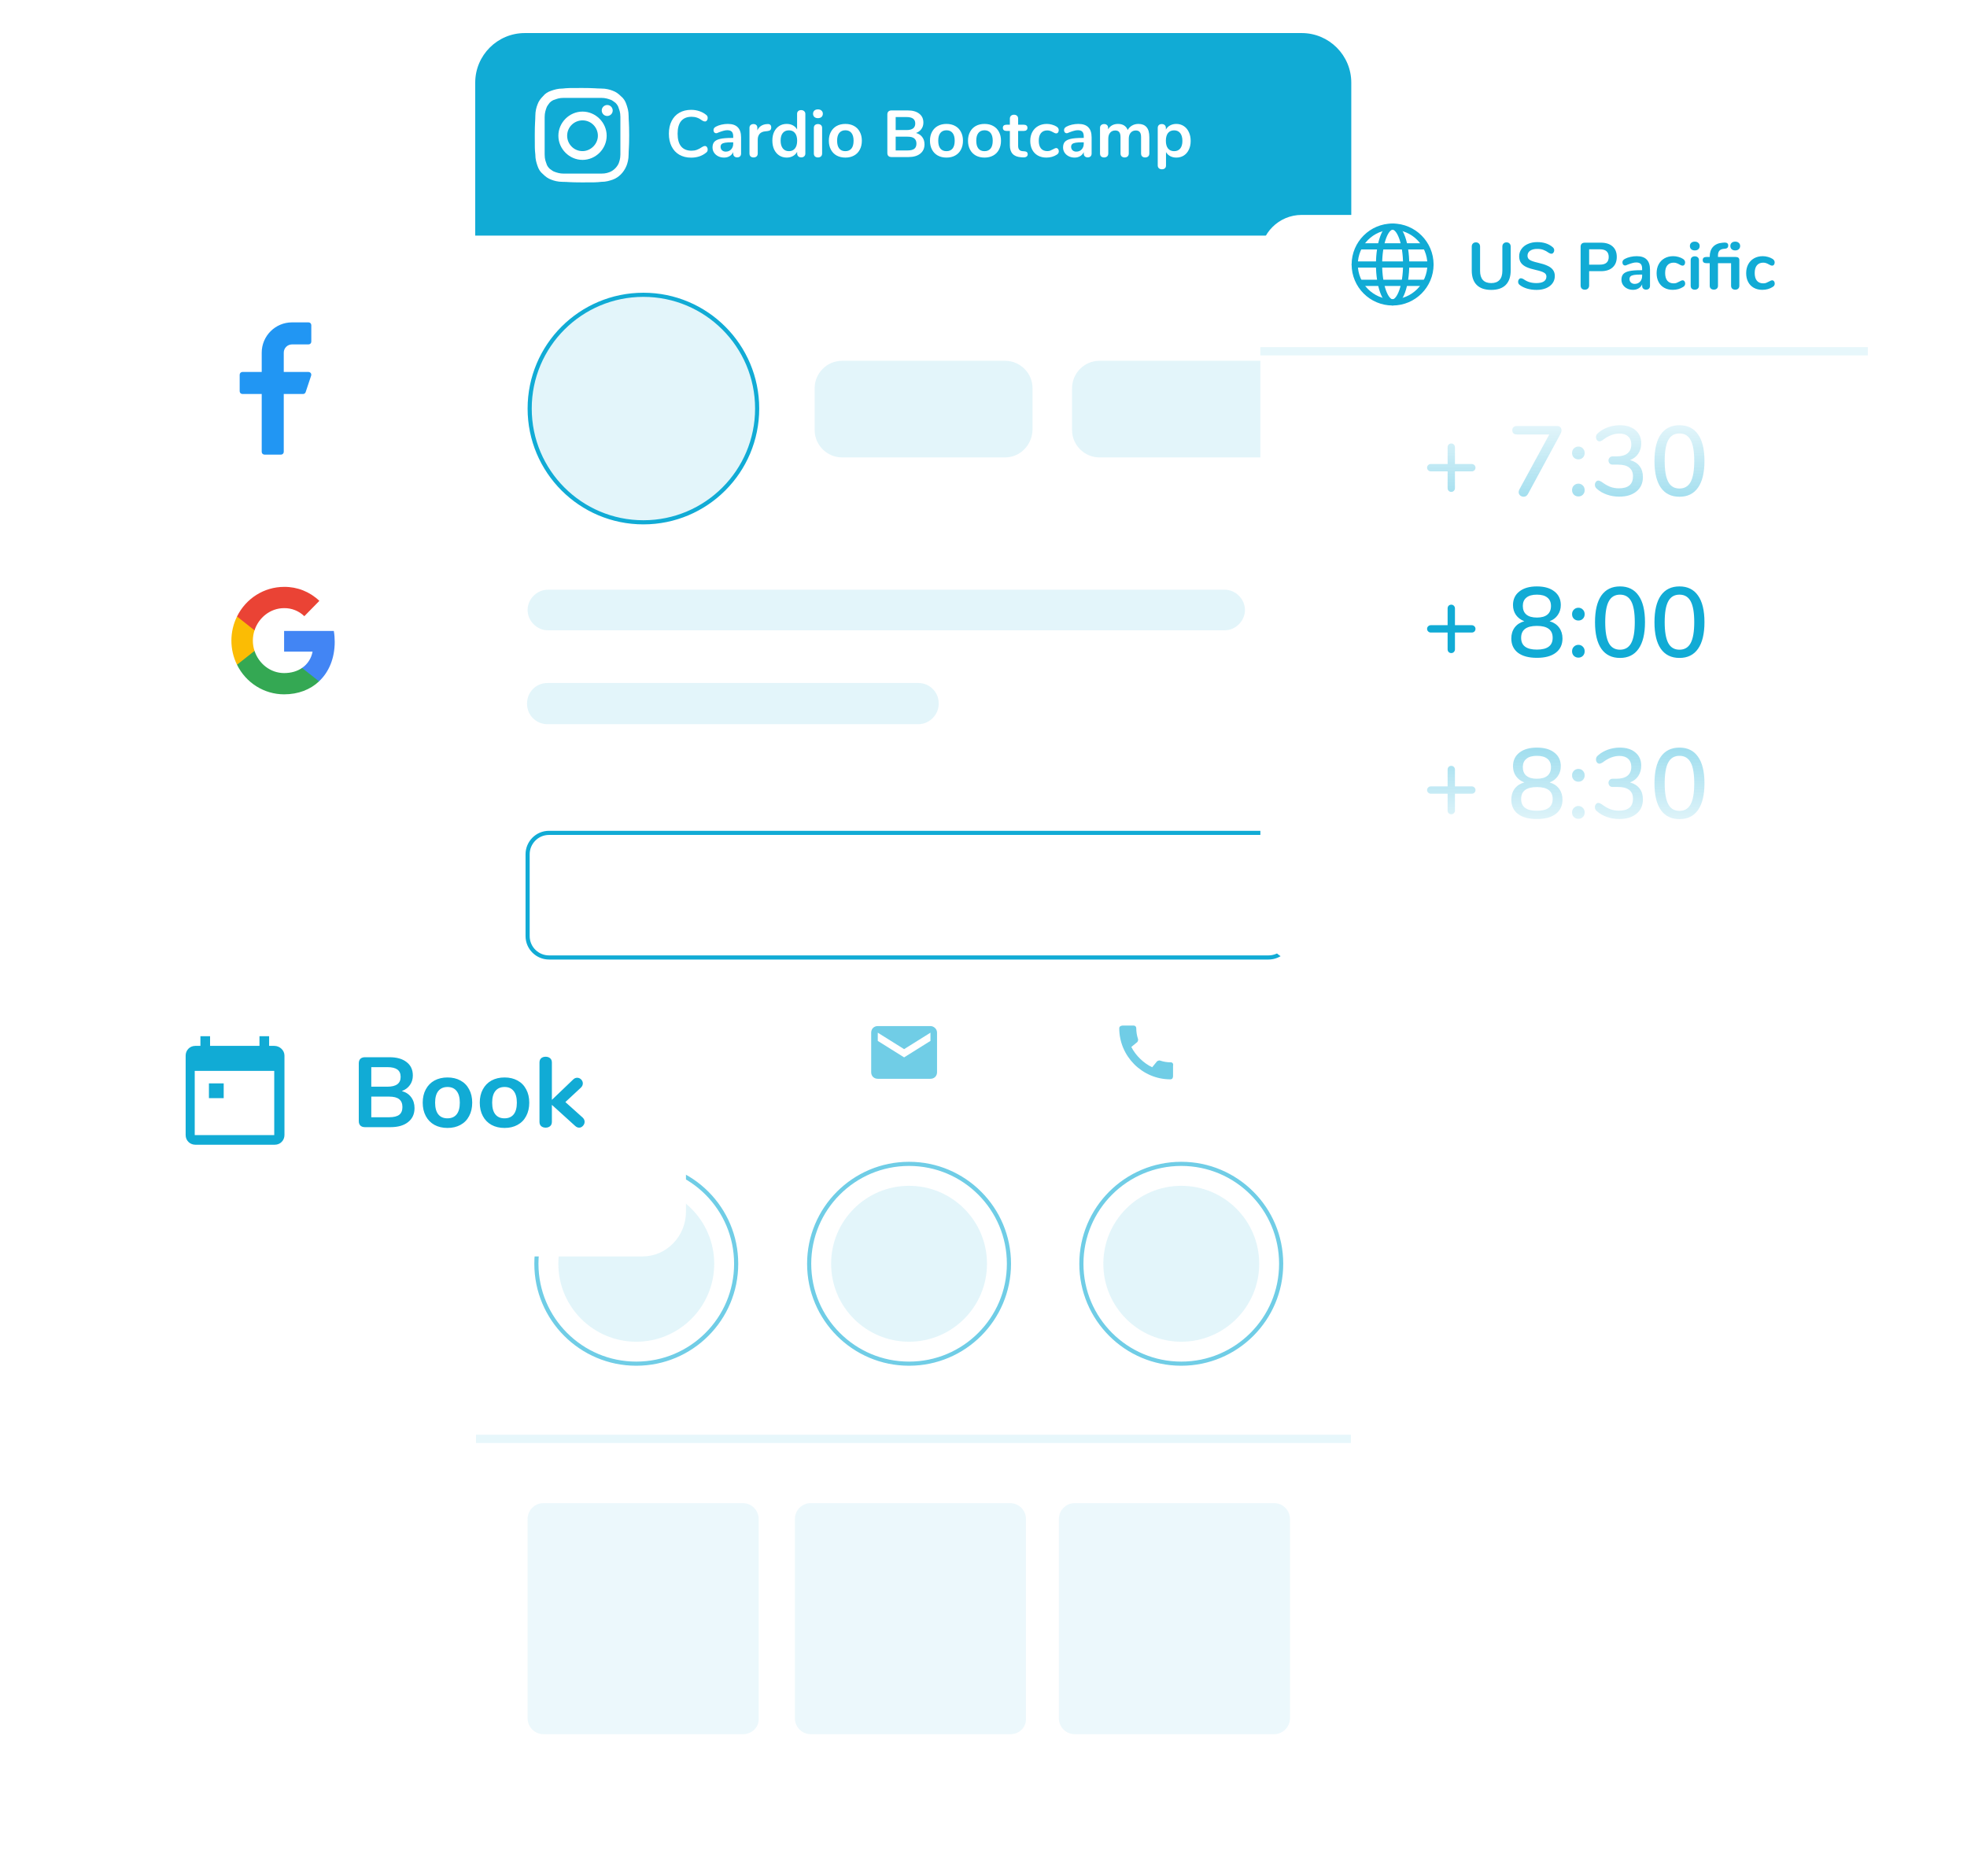 <svg width="476" height="454" viewBox="0 0 476 454" fill="none" xmlns="http://www.w3.org/2000/svg">
<g filter="url(#filter0_d)">
<rect x="115" y="8" width="212" height="426" rx="12" fill="white"/>
</g>
<path d="M115 20C115 13.373 120.373 8 127 8H315C321.627 8 327 13.373 327 20V57H115V20Z" fill="#11ABD5"/>
<path opacity="0.12" d="M296.352 152.51H132.591C129.935 152.51 127.677 150.252 127.677 147.596C127.677 144.94 129.935 142.682 132.591 142.682H296.352C299.009 142.682 301.266 144.94 301.266 147.596C301.266 150.252 299.009 152.51 296.352 152.51Z" fill="#11ABD5"/>
<path opacity="0.12" d="M222.241 175.222H132.459C129.802 175.222 127.544 173.097 127.544 170.307V170.175C127.544 167.518 129.669 165.26 132.459 165.26H222.241C224.898 165.26 227.156 167.386 227.156 170.175V170.307C227.156 172.964 224.898 175.222 222.241 175.222Z" fill="#11ABD5"/>
<path d="M306.977 231.668H132.857C130.068 231.668 127.677 229.41 127.677 226.488V206.699C127.677 203.91 129.935 201.519 132.857 201.519H306.977C309.767 201.519 312.157 203.777 312.157 206.699V226.488C312.157 229.41 309.767 231.668 306.977 231.668Z" stroke="#11ABD5" stroke-miterlimit="10"/>
<path opacity="0.08" d="M179.741 419.601H131.529C129.404 419.601 127.677 417.875 127.677 415.75V367.538C127.677 365.413 129.404 363.686 131.529 363.686H179.741C181.866 363.686 183.592 365.413 183.592 367.538V415.75C183.725 417.875 181.999 419.601 179.741 419.601Z" fill="#11ABD5"/>
<path opacity="0.08" d="M244.555 419.601H196.21C194.085 419.601 192.358 417.875 192.358 415.75V367.538C192.358 365.413 194.085 363.686 196.21 363.686H244.422C246.547 363.686 248.273 365.413 248.273 367.538V415.75C248.406 417.875 246.68 419.601 244.555 419.601Z" fill="#11ABD5"/>
<path opacity="0.08" d="M308.306 419.601H260.094C257.969 419.601 256.243 417.875 256.243 415.75V367.538C256.243 365.413 257.969 363.686 260.094 363.686H308.306C310.431 363.686 312.158 365.413 312.158 367.538V415.75C312.158 417.875 310.431 419.601 308.306 419.601Z" fill="#11ABD5"/>
<path opacity="0.6" d="M283.337 257.036C282.407 257.036 281.61 256.903 280.813 256.638C280.548 256.505 280.282 256.638 280.016 256.77L278.821 258.231C276.829 257.302 274.837 255.442 273.774 253.317L275.235 252.122C275.368 251.856 275.501 251.591 275.368 251.325C275.102 250.528 274.969 249.598 274.969 248.802C274.969 248.403 274.704 248.137 274.305 248.137H271.782C271.383 248.137 270.852 248.27 270.852 248.802C270.852 255.575 276.43 261.153 283.204 261.153C283.735 261.153 283.868 260.755 283.868 260.356V257.833C284.001 257.435 283.735 257.036 283.337 257.036Z" fill="#11ABD5"/>
<path d="M183.225 98.853C183.225 114.054 170.902 126.377 155.701 126.377C140.5 126.377 128.177 114.054 128.177 98.853C128.177 83.652 140.5 71.329 155.701 71.329C170.902 71.329 183.225 83.652 183.225 98.853Z" fill="#11ABD5" fill-opacity="0.12" stroke="#11ABD5"/>
<path opacity="0.6" d="M219.984 329.951C233.334 329.951 244.157 319.129 244.157 305.779C244.157 292.429 233.334 281.607 219.984 281.607C206.634 281.607 195.812 292.429 195.812 305.779C195.812 319.129 206.634 329.951 219.984 329.951Z" stroke="#11ABD5" stroke-miterlimit="10"/>
<path opacity="0.12" d="M243.226 110.674H203.78C200.194 110.674 197.14 107.752 197.14 104.033V93.939C197.14 90.353 200.062 87.298 203.78 87.298H243.226C246.812 87.298 249.867 90.22 249.867 93.939V104.033C249.734 107.752 246.812 110.674 243.226 110.674Z" fill="#11ABD5"/>
<path opacity="0.12" d="M305.517 110.674H266.071C262.485 110.674 259.43 107.752 259.43 104.033V93.939C259.43 90.353 262.352 87.298 266.071 87.298H305.517C309.103 87.298 312.158 90.22 312.158 93.939V104.033C312.158 107.752 309.103 110.674 305.517 110.674Z" fill="#11ABD5"/>
<path d="M152.123 28.063C152.123 26.867 151.858 26.071 151.592 25.274C151.327 24.477 150.928 23.813 150.264 23.282C149.733 22.75 149.069 22.219 148.272 21.953C147.608 21.688 146.678 21.422 145.483 21.422C144.287 21.422 143.889 21.289 140.834 21.289C137.779 21.289 137.381 21.289 136.186 21.422C134.99 21.422 134.193 21.688 133.397 21.953C132.6 22.219 131.936 22.617 131.404 23.282C130.873 23.813 130.342 24.477 130.076 25.274C129.811 25.938 129.545 26.867 129.545 28.063C129.545 29.258 129.412 29.657 129.412 32.711C129.412 35.766 129.412 36.165 129.545 37.36C129.545 38.555 129.811 39.352 130.076 40.149C130.342 40.946 130.74 41.61 131.404 42.141C131.936 42.672 132.6 43.204 133.397 43.469C134.061 43.735 134.99 44.001 136.186 44.001C137.381 44.001 137.779 44.133 140.834 44.133C143.889 44.133 144.287 44.133 145.483 44.001C146.678 44.001 147.475 43.735 148.272 43.469C149.733 42.938 150.928 41.743 151.592 40.149C151.858 39.485 152.123 38.555 152.123 37.36C152.123 36.165 152.256 35.766 152.256 32.711C152.256 29.657 152.123 29.258 152.123 28.063ZM150.131 37.36C150.131 38.422 149.866 39.087 149.733 39.485C149.334 40.415 148.537 41.212 147.608 41.61C147.209 41.743 146.678 42.008 145.483 42.008C144.287 42.008 143.889 42.008 140.967 42.008C137.912 42.008 137.647 42.008 136.451 42.008C135.389 42.008 134.725 41.743 134.326 41.61C133.795 41.477 133.397 41.079 132.998 40.813C132.6 40.415 132.334 40.016 132.201 39.485C132.068 39.087 131.803 38.555 131.803 37.36C131.803 36.165 131.803 35.766 131.803 32.844C131.803 29.79 131.803 29.524 131.803 28.328C131.803 27.266 132.068 26.602 132.201 26.203C132.334 25.672 132.732 25.274 132.998 24.875C133.397 24.477 133.795 24.211 134.326 24.078C134.725 23.946 135.256 23.68 136.451 23.68C137.647 23.68 138.045 23.68 140.967 23.68C144.022 23.68 144.287 23.68 145.483 23.68C146.545 23.68 147.209 23.946 147.608 24.078C148.139 24.211 148.537 24.61 148.936 24.875C149.334 25.274 149.6 25.672 149.733 26.203C149.866 26.602 150.131 27.133 150.131 28.328C150.131 29.524 150.131 29.922 150.131 32.844C150.131 35.766 150.131 36.165 150.131 37.36Z" fill="white"/>
<path d="M140.966 27C137.779 27 135.123 29.657 135.123 32.844C135.123 36.032 137.779 38.688 140.966 38.688C144.154 38.688 146.81 36.032 146.81 32.844C146.81 29.657 144.154 27 140.966 27ZM140.966 36.563C138.841 36.563 137.248 34.836 137.248 32.844C137.248 30.719 138.974 29.125 140.966 29.125C143.091 29.125 144.685 30.852 144.685 32.844C144.685 34.836 142.959 36.563 140.966 36.563Z" fill="white"/>
<path d="M148.272 26.735C148.272 27.532 147.608 28.063 146.944 28.063C146.147 28.063 145.616 27.399 145.616 26.735C145.616 25.938 146.28 25.407 146.944 25.407C147.741 25.407 148.272 26.071 148.272 26.735Z" fill="white"/>
<path opacity="0.1" d="M115.193 348.147H326.9" stroke="#11ABD5" stroke-width="2" stroke-miterlimit="10"/>
<path opacity="0.12" d="M219.984 324.639C230.4 324.639 238.844 316.195 238.844 305.779C238.844 295.363 230.4 286.919 219.984 286.919C209.568 286.919 201.125 295.363 201.125 305.779C201.125 316.195 209.568 324.639 219.984 324.639Z" fill="#11ABD5"/>
<path opacity="0.6" d="M285.86 329.951C299.21 329.951 310.032 319.129 310.032 305.779C310.032 292.429 299.21 281.607 285.86 281.607C272.51 281.607 261.688 292.429 261.688 305.779C261.688 319.129 272.51 329.951 285.86 329.951Z" stroke="#11ABD5" stroke-miterlimit="10"/>
<path opacity="0.12" d="M285.86 324.639C296.276 324.639 304.719 316.195 304.719 305.779C304.719 295.363 296.276 286.919 285.86 286.919C275.444 286.919 267 295.363 267 305.779C267 316.195 275.444 324.639 285.86 324.639Z" fill="#11ABD5"/>
<path opacity="0.6" d="M153.975 329.951C167.325 329.951 178.147 319.129 178.147 305.779C178.147 292.429 167.325 281.607 153.975 281.607C140.625 281.607 129.802 292.429 129.802 305.779C129.802 319.129 140.625 329.951 153.975 329.951Z" stroke="#11ABD5" stroke-miterlimit="10"/>
<path opacity="0.12" d="M153.975 324.639C164.391 324.639 172.835 316.195 172.835 305.779C172.835 295.363 164.391 286.919 153.975 286.919C143.559 286.919 135.115 295.363 135.115 305.779C135.115 316.195 143.559 324.639 153.975 324.639Z" fill="#11ABD5"/>
<path opacity="0.6" d="M225.164 248.27H212.414C211.484 248.27 210.82 248.934 210.82 249.864V259.426C210.82 260.356 211.484 261.02 212.414 261.02H225.164C226.094 261.02 226.758 260.356 226.758 259.426V249.864C226.758 248.934 225.961 248.27 225.164 248.27ZM225.164 251.856L218.789 255.84L212.414 251.856V249.864L218.789 253.848L225.164 249.864V251.856Z" fill="#11ABD5"/>
<path d="M167.256 38.144C166.168 38.144 165.213 37.909 164.392 37.44C163.581 36.971 162.957 36.299 162.52 35.424C162.083 34.549 161.864 33.525 161.864 32.352C161.864 31.179 162.083 30.16 162.52 29.296C162.957 28.421 163.581 27.749 164.392 27.28C165.213 26.811 166.168 26.576 167.256 26.576C167.96 26.576 168.621 26.683 169.24 26.896C169.859 27.099 170.408 27.397 170.888 27.792C171.027 27.899 171.123 28.011 171.176 28.128C171.229 28.245 171.256 28.389 171.256 28.56C171.256 28.795 171.192 28.992 171.064 29.152C170.936 29.312 170.781 29.392 170.6 29.392C170.387 29.392 170.168 29.317 169.944 29.168C169.485 28.827 169.059 28.592 168.664 28.464C168.269 28.325 167.832 28.256 167.352 28.256C166.243 28.256 165.4 28.603 164.824 29.296C164.259 29.989 163.976 31.008 163.976 32.352C163.976 33.707 164.259 34.731 164.824 35.424C165.4 36.117 166.243 36.464 167.352 36.464C167.811 36.464 168.232 36.395 168.616 36.256C169.011 36.117 169.453 35.883 169.944 35.552C170.051 35.488 170.157 35.435 170.264 35.392C170.371 35.349 170.483 35.328 170.6 35.328C170.781 35.328 170.936 35.408 171.064 35.568C171.192 35.728 171.256 35.925 171.256 36.16C171.256 36.32 171.229 36.464 171.176 36.592C171.123 36.709 171.027 36.821 170.888 36.928C170.408 37.323 169.859 37.627 169.24 37.84C168.621 38.043 167.96 38.144 167.256 38.144ZM176.12 29.984C177.208 29.984 178.013 30.256 178.536 30.8C179.069 31.333 179.336 32.149 179.336 33.248V37.152C179.336 37.44 179.25 37.669 179.08 37.84C178.909 38 178.674 38.08 178.376 38.08C178.098 38.08 177.869 37.995 177.688 37.824C177.517 37.653 177.432 37.429 177.432 37.152V36.8C177.25 37.216 176.962 37.541 176.568 37.776C176.184 38.011 175.736 38.128 175.224 38.128C174.701 38.128 174.226 38.021 173.799 37.808C173.373 37.595 173.037 37.301 172.792 36.928C172.546 36.555 172.424 36.139 172.424 35.68C172.424 35.104 172.568 34.651 172.856 34.32C173.154 33.989 173.634 33.749 174.296 33.6C174.957 33.451 175.869 33.376 177.032 33.376H177.432V33.008C177.432 32.485 177.32 32.107 177.096 31.872C176.872 31.627 176.509 31.504 176.008 31.504C175.698 31.504 175.384 31.552 175.064 31.648C174.744 31.733 174.365 31.861 173.928 32.032C173.65 32.171 173.448 32.24 173.32 32.24C173.128 32.24 172.968 32.171 172.84 32.032C172.722 31.893 172.664 31.712 172.664 31.488C172.664 31.307 172.706 31.152 172.792 31.024C172.888 30.885 173.042 30.757 173.256 30.64C173.629 30.437 174.072 30.277 174.584 30.16C175.106 30.043 175.618 29.984 176.12 29.984ZM175.624 36.688C176.157 36.688 176.589 36.512 176.92 36.16C177.261 35.797 177.432 35.333 177.432 34.768V34.432H177.144C176.429 34.432 175.874 34.464 175.48 34.528C175.085 34.592 174.802 34.704 174.632 34.864C174.461 35.024 174.376 35.243 174.376 35.52C174.376 35.861 174.493 36.144 174.728 36.368C174.973 36.581 175.272 36.688 175.624 36.688ZM185.736 30.016C186.013 29.995 186.232 30.053 186.392 30.192C186.552 30.331 186.632 30.539 186.632 30.816C186.632 31.104 186.563 31.317 186.424 31.456C186.285 31.595 186.035 31.685 185.672 31.728L185.192 31.776C184.563 31.84 184.099 32.053 183.8 32.416C183.512 32.779 183.368 33.232 183.368 33.776V37.136C183.368 37.445 183.272 37.685 183.08 37.856C182.888 38.016 182.648 38.096 182.36 38.096C182.072 38.096 181.832 38.016 181.64 37.856C181.459 37.685 181.368 37.445 181.368 37.136V30.944C181.368 30.645 181.459 30.416 181.64 30.256C181.832 30.096 182.067 30.016 182.344 30.016C182.621 30.016 182.845 30.096 183.016 30.256C183.187 30.405 183.272 30.624 183.272 30.912V31.552C183.475 31.083 183.773 30.72 184.168 30.464C184.573 30.208 185.021 30.064 185.512 30.032L185.736 30.016ZM193.865 26.64C194.164 26.64 194.409 26.725 194.601 26.896C194.793 27.067 194.889 27.291 194.889 27.568V37.136C194.889 37.424 194.798 37.653 194.617 37.824C194.436 37.995 194.196 38.08 193.897 38.08C193.598 38.08 193.358 37.995 193.177 37.824C192.996 37.653 192.905 37.424 192.905 37.136V36.736C192.67 37.173 192.329 37.515 191.881 37.76C191.444 38.005 190.942 38.128 190.377 38.128C189.705 38.128 189.102 37.957 188.569 37.616C188.046 37.275 187.636 36.795 187.337 36.176C187.049 35.547 186.905 34.827 186.905 34.016C186.905 33.205 187.049 32.496 187.337 31.888C187.636 31.28 188.046 30.811 188.569 30.48C189.092 30.149 189.694 29.984 190.377 29.984C190.942 29.984 191.444 30.101 191.881 30.336C192.318 30.571 192.654 30.901 192.889 31.328V27.536C192.889 27.269 192.974 27.056 193.145 26.896C193.326 26.725 193.566 26.64 193.865 26.64ZM190.905 36.576C191.545 36.576 192.036 36.357 192.377 35.92C192.729 35.483 192.905 34.859 192.905 34.048C192.905 33.237 192.729 32.619 192.377 32.192C192.036 31.755 191.55 31.536 190.921 31.536C190.281 31.536 189.785 31.749 189.433 32.176C189.081 32.603 188.905 33.216 188.905 34.016C188.905 34.827 189.081 35.456 189.433 35.904C189.785 36.352 190.276 36.576 190.905 36.576ZM197.938 38.096C197.65 38.096 197.41 38.016 197.218 37.856C197.037 37.685 196.946 37.445 196.946 37.136V30.96C196.946 30.651 197.037 30.416 197.218 30.256C197.41 30.096 197.65 30.016 197.938 30.016C198.226 30.016 198.466 30.096 198.658 30.256C198.85 30.416 198.946 30.651 198.946 30.96V37.136C198.946 37.445 198.85 37.685 198.658 37.856C198.466 38.016 198.226 38.096 197.938 38.096ZM197.938 28.592C197.576 28.592 197.288 28.496 197.074 28.304C196.861 28.101 196.754 27.84 196.754 27.52C196.754 27.2 196.861 26.944 197.074 26.752C197.288 26.56 197.576 26.464 197.938 26.464C198.29 26.464 198.573 26.56 198.786 26.752C199.01 26.944 199.122 27.2 199.122 27.52C199.122 27.84 199.016 28.101 198.802 28.304C198.589 28.496 198.301 28.592 197.938 28.592ZM204.577 38.128C203.777 38.128 203.073 37.963 202.465 37.632C201.867 37.301 201.403 36.827 201.073 36.208C200.742 35.589 200.577 34.869 200.577 34.048C200.577 33.227 200.742 32.512 201.073 31.904C201.403 31.285 201.867 30.811 202.465 30.48C203.073 30.149 203.777 29.984 204.577 29.984C205.377 29.984 206.075 30.149 206.673 30.48C207.281 30.811 207.745 31.285 208.065 31.904C208.395 32.512 208.561 33.227 208.561 34.048C208.561 34.869 208.395 35.589 208.065 36.208C207.745 36.827 207.281 37.301 206.673 37.632C206.075 37.963 205.377 38.128 204.577 38.128ZM204.561 36.576C205.211 36.576 205.707 36.363 206.049 35.936C206.39 35.509 206.561 34.88 206.561 34.048C206.561 33.227 206.39 32.603 206.049 32.176C205.707 31.739 205.217 31.52 204.577 31.52C203.937 31.52 203.441 31.739 203.089 32.176C202.747 32.603 202.577 33.227 202.577 34.048C202.577 34.88 202.747 35.509 203.089 35.936C203.43 36.363 203.921 36.576 204.561 36.576ZM221.676 32.176C222.326 32.357 222.828 32.688 223.18 33.168C223.542 33.648 223.724 34.235 223.724 34.928C223.724 35.888 223.377 36.64 222.684 37.184C222.001 37.728 221.057 38 219.852 38H215.724C215.414 38 215.169 37.915 214.988 37.744C214.817 37.573 214.732 37.333 214.732 37.024V27.696C214.732 27.387 214.817 27.147 214.988 26.976C215.169 26.805 215.414 26.72 215.724 26.72H219.692C220.865 26.72 221.782 26.981 222.444 27.504C223.116 28.016 223.452 28.736 223.452 29.664C223.452 30.261 223.292 30.779 222.972 31.216C222.662 31.653 222.23 31.973 221.676 32.176ZM216.748 31.472H219.356C220.774 31.472 221.484 30.944 221.484 29.888C221.484 29.355 221.308 28.96 220.956 28.704C220.604 28.448 220.07 28.32 219.356 28.32H216.748V31.472ZM219.628 36.4C220.374 36.4 220.918 36.267 221.26 36C221.601 35.733 221.772 35.317 221.772 34.752C221.772 34.187 221.596 33.765 221.244 33.488C220.902 33.211 220.364 33.072 219.628 33.072H216.748V36.4H219.628ZM229.046 38.128C228.246 38.128 227.542 37.963 226.934 37.632C226.336 37.301 225.872 36.827 225.542 36.208C225.211 35.589 225.046 34.869 225.046 34.048C225.046 33.227 225.211 32.512 225.542 31.904C225.872 31.285 226.336 30.811 226.934 30.48C227.542 30.149 228.246 29.984 229.046 29.984C229.846 29.984 230.544 30.149 231.142 30.48C231.75 30.811 232.214 31.285 232.534 31.904C232.864 32.512 233.03 33.227 233.03 34.048C233.03 34.869 232.864 35.589 232.534 36.208C232.214 36.827 231.75 37.301 231.142 37.632C230.544 37.963 229.846 38.128 229.046 38.128ZM229.03 36.576C229.68 36.576 230.176 36.363 230.518 35.936C230.859 35.509 231.03 34.88 231.03 34.048C231.03 33.227 230.859 32.603 230.518 32.176C230.176 31.739 229.686 31.52 229.046 31.52C228.406 31.52 227.91 31.739 227.558 32.176C227.216 32.603 227.046 33.227 227.046 34.048C227.046 34.88 227.216 35.509 227.558 35.936C227.899 36.363 228.39 36.576 229.03 36.576ZM238.249 38.128C237.449 38.128 236.745 37.963 236.137 37.632C235.539 37.301 235.075 36.827 234.745 36.208C234.414 35.589 234.249 34.869 234.249 34.048C234.249 33.227 234.414 32.512 234.745 31.904C235.075 31.285 235.539 30.811 236.137 30.48C236.745 30.149 237.449 29.984 238.249 29.984C239.049 29.984 239.747 30.149 240.345 30.48C240.953 30.811 241.417 31.285 241.737 31.904C242.067 32.512 242.233 33.227 242.233 34.048C242.233 34.869 242.067 35.589 241.737 36.208C241.417 36.827 240.953 37.301 240.345 37.632C239.747 37.963 239.049 38.128 238.249 38.128ZM238.233 36.576C238.883 36.576 239.379 36.363 239.721 35.936C240.062 35.509 240.233 34.88 240.233 34.048C240.233 33.227 240.062 32.603 239.721 32.176C239.379 31.739 238.889 31.52 238.249 31.52C237.609 31.52 237.113 31.739 236.761 32.176C236.419 32.603 236.249 33.227 236.249 34.048C236.249 34.88 236.419 35.509 236.761 35.936C237.102 36.363 237.593 36.576 238.233 36.576ZM247.901 36.608C248.434 36.64 248.701 36.88 248.701 37.328C248.701 37.584 248.594 37.781 248.381 37.92C248.178 38.048 247.885 38.101 247.501 38.08L247.069 38.048C245.277 37.92 244.381 36.96 244.381 35.168V31.68H243.581C243.293 31.68 243.069 31.616 242.909 31.488C242.76 31.36 242.685 31.173 242.685 30.928C242.685 30.683 242.76 30.496 242.909 30.368C243.069 30.24 243.293 30.176 243.581 30.176H244.381V28.704C244.381 28.416 244.472 28.187 244.653 28.016C244.834 27.845 245.08 27.76 245.389 27.76C245.688 27.76 245.928 27.845 246.109 28.016C246.29 28.187 246.381 28.416 246.381 28.704V30.176H247.741C248.029 30.176 248.248 30.24 248.397 30.368C248.557 30.496 248.637 30.683 248.637 30.928C248.637 31.173 248.557 31.36 248.397 31.488C248.248 31.616 248.029 31.68 247.741 31.68H246.381V35.312C246.381 36.101 246.744 36.523 247.469 36.576L247.901 36.608ZM253.215 38.128C252.436 38.128 251.748 37.963 251.151 37.632C250.564 37.301 250.111 36.832 249.791 36.224C249.471 35.616 249.311 34.907 249.311 34.096C249.311 33.285 249.476 32.571 249.807 31.952C250.148 31.323 250.623 30.837 251.231 30.496C251.839 30.155 252.538 29.984 253.327 29.984C253.743 29.984 254.159 30.043 254.575 30.16C255.002 30.277 255.375 30.437 255.695 30.64C256.036 30.864 256.207 31.147 256.207 31.488C256.207 31.723 256.148 31.915 256.031 32.064C255.924 32.203 255.78 32.272 255.599 32.272C255.482 32.272 255.359 32.245 255.231 32.192C255.103 32.139 254.975 32.075 254.847 32C254.612 31.861 254.388 31.755 254.175 31.68C253.962 31.595 253.716 31.552 253.439 31.552C252.778 31.552 252.266 31.771 251.903 32.208C251.551 32.635 251.375 33.253 251.375 34.064C251.375 34.864 251.551 35.483 251.903 35.92C252.266 36.347 252.778 36.56 253.439 36.56C253.706 36.56 253.94 36.523 254.143 36.448C254.356 36.363 254.591 36.251 254.847 36.112C255.007 36.016 255.146 35.947 255.263 35.904C255.38 35.851 255.498 35.824 255.615 35.824C255.786 35.824 255.93 35.899 256.047 36.048C256.164 36.197 256.223 36.384 256.223 36.608C256.223 36.789 256.18 36.949 256.095 37.088C256.02 37.216 255.892 37.333 255.711 37.44C255.38 37.653 254.996 37.824 254.559 37.952C254.122 38.069 253.674 38.128 253.215 38.128ZM260.948 29.984C262.036 29.984 262.841 30.256 263.364 30.8C263.897 31.333 264.164 32.149 264.164 33.248V37.152C264.164 37.44 264.078 37.669 263.908 37.84C263.737 38 263.502 38.08 263.204 38.08C262.926 38.08 262.697 37.995 262.516 37.824C262.345 37.653 262.26 37.429 262.26 37.152V36.8C262.078 37.216 261.79 37.541 261.396 37.776C261.012 38.011 260.564 38.128 260.052 38.128C259.529 38.128 259.054 38.021 258.628 37.808C258.201 37.595 257.865 37.301 257.62 36.928C257.374 36.555 257.252 36.139 257.252 35.68C257.252 35.104 257.396 34.651 257.684 34.32C257.982 33.989 258.462 33.749 259.124 33.6C259.785 33.451 260.697 33.376 261.86 33.376H262.26V33.008C262.26 32.485 262.148 32.107 261.924 31.872C261.7 31.627 261.337 31.504 260.836 31.504C260.526 31.504 260.212 31.552 259.892 31.648C259.572 31.733 259.193 31.861 258.756 32.032C258.478 32.171 258.276 32.24 258.148 32.24C257.956 32.24 257.796 32.171 257.668 32.032C257.55 31.893 257.492 31.712 257.492 31.488C257.492 31.307 257.534 31.152 257.62 31.024C257.716 30.885 257.87 30.757 258.084 30.64C258.457 30.437 258.9 30.277 259.412 30.16C259.934 30.043 260.446 29.984 260.948 29.984ZM260.452 36.688C260.985 36.688 261.417 36.512 261.748 36.16C262.089 35.797 262.26 35.333 262.26 34.768V34.432H261.972C261.257 34.432 260.702 34.464 260.308 34.528C259.913 34.592 259.63 34.704 259.46 34.864C259.289 35.024 259.204 35.243 259.204 35.52C259.204 35.861 259.321 36.144 259.556 36.368C259.801 36.581 260.1 36.688 260.452 36.688ZM275.492 29.984C276.346 29.984 276.996 30.24 277.444 30.752C277.903 31.253 278.132 32.069 278.132 33.2V37.136C278.132 37.445 278.036 37.685 277.844 37.856C277.663 38.016 277.423 38.096 277.124 38.096C276.836 38.096 276.596 38.016 276.404 37.856C276.223 37.685 276.132 37.445 276.132 37.136V33.2C276.132 32.613 276.026 32.197 275.812 31.952C275.61 31.696 275.295 31.568 274.868 31.568C274.346 31.568 273.93 31.749 273.62 32.112C273.311 32.464 273.156 32.949 273.156 33.568V37.136C273.156 37.445 273.06 37.685 272.868 37.856C272.687 38.016 272.452 38.096 272.164 38.096C271.876 38.096 271.636 38.016 271.444 37.856C271.252 37.685 271.156 37.445 271.156 37.136V33.2C271.156 32.613 271.05 32.197 270.836 31.952C270.634 31.696 270.319 31.568 269.892 31.568C269.37 31.568 268.954 31.749 268.644 32.112C268.346 32.464 268.196 32.949 268.196 33.568V37.136C268.196 37.445 268.1 37.685 267.908 37.856C267.716 38.016 267.476 38.096 267.188 38.096C266.9 38.096 266.66 38.016 266.468 37.856C266.287 37.685 266.196 37.445 266.196 37.136V30.944C266.196 30.645 266.292 30.416 266.484 30.256C266.676 30.096 266.916 30.016 267.204 30.016C267.482 30.016 267.706 30.096 267.876 30.256C268.058 30.405 268.148 30.624 268.148 30.912V31.296C268.394 30.869 268.719 30.544 269.124 30.32C269.54 30.096 270.015 29.984 270.548 29.984C271.722 29.984 272.506 30.475 272.9 31.456C273.135 31.008 273.482 30.651 273.94 30.384C274.399 30.117 274.916 29.984 275.492 29.984ZM284.661 29.984C285.333 29.984 285.93 30.155 286.453 30.496C286.986 30.837 287.397 31.323 287.685 31.952C287.984 32.571 288.133 33.285 288.133 34.096C288.133 34.907 287.984 35.616 287.685 36.224C287.397 36.832 286.992 37.301 286.469 37.632C285.946 37.963 285.344 38.128 284.661 38.128C284.106 38.128 283.61 38.011 283.173 37.776C282.736 37.541 282.4 37.216 282.165 36.8V40.064C282.165 40.341 282.074 40.56 281.893 40.72C281.712 40.88 281.472 40.96 281.173 40.96C280.874 40.96 280.629 40.875 280.437 40.704C280.256 40.533 280.165 40.309 280.165 40.032V30.96C280.165 30.672 280.25 30.443 280.421 30.272C280.602 30.101 280.842 30.016 281.141 30.016C281.44 30.016 281.68 30.101 281.861 30.272C282.042 30.443 282.133 30.672 282.133 30.96V31.36C282.368 30.923 282.704 30.587 283.141 30.352C283.589 30.107 284.096 29.984 284.661 29.984ZM284.133 36.576C284.762 36.576 285.253 36.363 285.605 35.936C285.957 35.499 286.133 34.885 286.133 34.096C286.133 33.285 285.957 32.656 285.605 32.208C285.253 31.76 284.762 31.536 284.133 31.536C283.493 31.536 282.997 31.755 282.645 32.192C282.304 32.629 282.133 33.253 282.133 34.064C282.133 34.864 282.304 35.483 282.645 35.92C282.997 36.357 283.493 36.576 284.133 36.576Z" fill="white"/>
<path d="M70.667 83.333H74.667C75.035 83.333 75.333 83.035 75.333 82.667V78.667C75.333 78.299 75.035 78 74.667 78H70.667C66.618 78.004 63.338 81.285 63.333 85.333V90H58.667C58.298 90 58 90.299 58 90.667V94.667C58 95.035 58.298 95.333 58.667 95.333H63.333V109.333C63.333 109.702 63.632 110 64 110H68C68.368 110 68.667 109.702 68.667 109.333V95.333H73.333C73.62 95.333 73.875 95.15 73.965 94.877L75.299 90.877C75.415 90.528 75.226 90.151 74.877 90.034C74.809 90.012 74.738 90 74.667 90H68.667V85.333C68.667 84.229 69.562 83.333 70.667 83.333Z" fill="#2196F3"/>
<g clip-path="url(#clip0)">
<path d="M81 155.299C81 154.415 80.93 153.526 80.78 152.657H68.751V157.663H75.639C75.353 159.278 74.435 160.706 73.09 161.613V164.862H77.199C79.613 162.597 81 159.254 81 155.299Z" fill="#4285F4"/>
<path d="M68.751 168C72.191 168 75.091 166.849 77.204 164.862L73.095 161.613C71.951 162.406 70.475 162.855 68.756 162.855C65.428 162.855 62.608 160.567 61.595 157.491H57.355V160.839C59.519 165.229 63.929 168 68.751 168Z" fill="#34A853"/>
<path d="M61.59 157.491C61.056 155.877 61.056 154.128 61.59 152.514V149.165H57.354C55.545 152.839 55.545 157.166 57.354 160.84L61.59 157.491Z" fill="#FBBC04"/>
<path d="M68.751 147.144C70.569 147.116 72.326 147.813 73.643 149.093L77.284 145.382C74.979 143.175 71.919 141.962 68.751 142C63.929 142 59.519 144.77 57.355 149.165L61.591 152.514C62.598 149.433 65.424 147.144 68.751 147.144Z" fill="#EA4335"/>
</g>
<g filter="url(#filter1_d)">
<rect x="305" y="39" width="147" height="181" rx="10" fill="white"/>
</g>
<path opacity="0.1" d="M305 85H452" stroke="#11ABD5" stroke-width="2" stroke-miterlimit="10"/>
<path d="M360.872 70.144C359.325 70.144 358.152 69.744 357.352 68.944C356.552 68.144 356.152 66.976 356.152 65.44V59.664C356.152 59.355 356.243 59.109 356.424 58.928C356.605 58.736 356.851 58.64 357.16 58.64C357.469 58.64 357.715 58.736 357.896 58.928C358.077 59.109 358.168 59.355 358.168 59.664V65.552C358.168 66.523 358.397 67.259 358.856 67.76C359.315 68.251 359.987 68.496 360.872 68.496C361.747 68.496 362.413 68.245 362.872 67.744C363.331 67.243 363.56 66.512 363.56 65.552V59.664C363.56 59.355 363.651 59.109 363.832 58.928C364.013 58.736 364.259 58.64 364.568 58.64C364.877 58.64 365.123 58.736 365.304 58.928C365.485 59.109 365.576 59.355 365.576 59.664V65.44C365.576 66.965 365.176 68.133 364.376 68.944C363.576 69.744 362.408 70.144 360.872 70.144ZM371.854 70.144C371.033 70.144 370.254 70.037 369.518 69.824C368.793 69.6 368.201 69.301 367.742 68.928C367.497 68.747 367.374 68.491 367.374 68.16C367.374 67.936 367.438 67.744 367.566 67.584C367.705 67.413 367.865 67.328 368.046 67.328C368.238 67.328 368.457 67.403 368.702 67.552C369.161 67.883 369.641 68.123 370.142 68.272C370.644 68.421 371.198 68.496 371.806 68.496C372.585 68.496 373.182 68.363 373.598 68.096C374.014 67.819 374.222 67.419 374.222 66.896C374.222 66.491 374.025 66.181 373.63 65.968C373.246 65.744 372.601 65.531 371.694 65.328C370.756 65.125 369.993 64.891 369.406 64.624C368.82 64.357 368.377 64.016 368.078 63.6C367.78 63.184 367.63 62.656 367.63 62.016C367.63 61.355 367.817 60.763 368.19 60.24C368.564 59.717 369.081 59.312 369.742 59.024C370.414 58.725 371.166 58.576 371.998 58.576C373.524 58.576 374.766 58.981 375.726 59.792C375.865 59.909 375.961 60.027 376.014 60.144C376.078 60.251 376.11 60.389 376.11 60.56C376.11 60.784 376.041 60.981 375.902 61.152C375.774 61.312 375.62 61.392 375.438 61.392C375.332 61.392 375.23 61.376 375.134 61.344C375.049 61.312 374.932 61.253 374.782 61.168C374.345 60.848 373.918 60.613 373.502 60.464C373.097 60.304 372.596 60.224 371.998 60.224C371.273 60.224 370.697 60.373 370.27 60.672C369.854 60.96 369.646 61.365 369.646 61.888C369.646 62.325 369.833 62.661 370.206 62.896C370.58 63.131 371.214 63.349 372.11 63.552C373.06 63.765 373.828 64.005 374.414 64.272C375.012 64.528 375.465 64.859 375.774 65.264C376.094 65.669 376.254 66.176 376.254 66.784C376.254 67.445 376.068 68.032 375.694 68.544C375.332 69.045 374.814 69.44 374.142 69.728C373.481 70.005 372.718 70.144 371.854 70.144ZM383.521 70.096C383.212 70.096 382.961 70.005 382.769 69.824C382.588 69.632 382.497 69.376 382.497 69.056V59.696C382.497 59.387 382.583 59.147 382.753 58.976C382.935 58.805 383.18 58.72 383.489 58.72H387.425C388.631 58.72 389.569 59.024 390.241 59.632C390.913 60.229 391.249 61.072 391.249 62.16C391.249 63.248 390.913 64.096 390.241 64.704C389.569 65.312 388.631 65.616 387.425 65.616H384.561V69.056C384.561 69.376 384.465 69.632 384.273 69.824C384.092 70.005 383.841 70.096 383.521 70.096ZM387.169 64.032C388.588 64.032 389.297 63.413 389.297 62.176C389.297 60.939 388.588 60.32 387.169 60.32H384.561V64.032H387.169ZM396.073 61.984C397.161 61.984 397.966 62.256 398.489 62.8C399.022 63.333 399.289 64.149 399.289 65.248V69.152C399.289 69.44 399.203 69.669 399.033 69.84C398.862 70 398.627 70.08 398.329 70.08C398.051 70.08 397.822 69.995 397.641 69.824C397.47 69.653 397.385 69.429 397.385 69.152V68.8C397.203 69.216 396.915 69.541 396.521 69.776C396.137 70.011 395.689 70.128 395.177 70.128C394.654 70.128 394.179 70.021 393.753 69.808C393.326 69.595 392.99 69.301 392.745 68.928C392.499 68.555 392.377 68.139 392.377 67.68C392.377 67.104 392.521 66.651 392.809 66.32C393.107 65.989 393.587 65.749 394.249 65.6C394.91 65.451 395.822 65.376 396.985 65.376H397.385V65.008C397.385 64.485 397.273 64.107 397.049 63.872C396.825 63.627 396.462 63.504 395.961 63.504C395.651 63.504 395.337 63.552 395.017 63.648C394.697 63.733 394.318 63.861 393.881 64.032C393.603 64.171 393.401 64.24 393.273 64.24C393.081 64.24 392.921 64.171 392.793 64.032C392.675 63.893 392.617 63.712 392.617 63.488C392.617 63.307 392.659 63.152 392.745 63.024C392.841 62.885 392.995 62.757 393.209 62.64C393.582 62.437 394.025 62.277 394.537 62.16C395.059 62.043 395.571 61.984 396.073 61.984ZM395.577 68.688C396.11 68.688 396.542 68.512 396.873 68.16C397.214 67.797 397.385 67.333 397.385 66.768V66.432H397.097C396.382 66.432 395.827 66.464 395.433 66.528C395.038 66.592 394.755 66.704 394.585 66.864C394.414 67.024 394.329 67.243 394.329 67.52C394.329 67.861 394.446 68.144 394.681 68.368C394.926 68.581 395.225 68.688 395.577 68.688ZM404.793 70.128C404.015 70.128 403.327 69.963 402.729 69.632C402.143 69.301 401.689 68.832 401.369 68.224C401.049 67.616 400.889 66.907 400.889 66.096C400.889 65.285 401.055 64.571 401.385 63.952C401.727 63.323 402.201 62.837 402.809 62.496C403.417 62.155 404.116 61.984 404.905 61.984C405.321 61.984 405.737 62.043 406.153 62.16C406.58 62.277 406.953 62.437 407.273 62.64C407.615 62.864 407.785 63.147 407.785 63.488C407.785 63.723 407.727 63.915 407.609 64.064C407.503 64.203 407.359 64.272 407.177 64.272C407.06 64.272 406.937 64.245 406.809 64.192C406.681 64.139 406.553 64.075 406.425 64C406.191 63.861 405.967 63.755 405.753 63.68C405.54 63.595 405.295 63.552 405.017 63.552C404.356 63.552 403.844 63.771 403.481 64.208C403.129 64.635 402.953 65.253 402.953 66.064C402.953 66.864 403.129 67.483 403.481 67.92C403.844 68.347 404.356 68.56 405.017 68.56C405.284 68.56 405.519 68.523 405.721 68.448C405.935 68.363 406.169 68.251 406.425 68.112C406.585 68.016 406.724 67.947 406.841 67.904C406.959 67.851 407.076 67.824 407.193 67.824C407.364 67.824 407.508 67.899 407.625 68.048C407.743 68.197 407.801 68.384 407.801 68.608C407.801 68.789 407.759 68.949 407.673 69.088C407.599 69.216 407.471 69.333 407.289 69.44C406.959 69.653 406.575 69.824 406.137 69.952C405.7 70.069 405.252 70.128 404.793 70.128ZM410.126 70.096C409.838 70.096 409.598 70.016 409.406 69.856C409.224 69.685 409.134 69.445 409.134 69.136V62.96C409.134 62.651 409.224 62.416 409.406 62.256C409.598 62.096 409.838 62.016 410.126 62.016C410.414 62.016 410.654 62.096 410.846 62.256C411.038 62.416 411.134 62.651 411.134 62.96V69.136C411.134 69.445 411.038 69.685 410.846 69.856C410.654 70.016 410.414 70.096 410.126 70.096ZM410.126 60.592C409.763 60.592 409.475 60.496 409.262 60.304C409.048 60.101 408.942 59.84 408.942 59.52C408.942 59.2 409.048 58.944 409.262 58.752C409.475 58.56 409.763 58.464 410.126 58.464C410.478 58.464 410.76 58.56 410.974 58.752C411.198 58.944 411.31 59.2 411.31 59.52C411.31 59.84 411.203 60.101 410.99 60.304C410.776 60.496 410.488 60.592 410.126 60.592ZM419.916 60.592C419.554 60.592 419.266 60.496 419.052 60.304C418.839 60.101 418.732 59.84 418.732 59.52C418.732 59.2 418.839 58.944 419.052 58.752C419.266 58.56 419.554 58.464 419.916 58.464C420.268 58.464 420.551 58.56 420.764 58.752C420.988 58.944 421.1 59.2 421.1 59.52C421.1 59.84 420.988 60.101 420.764 60.304C420.551 60.496 420.268 60.592 419.916 60.592ZM420.012 62.176C420.61 62.176 420.908 62.427 420.908 62.928V69.136C420.908 69.445 420.812 69.685 420.62 69.856C420.439 70.016 420.204 70.096 419.916 70.096C419.628 70.096 419.388 70.016 419.196 69.856C419.004 69.685 418.908 69.445 418.908 69.136V63.68H415.74V69.136C415.74 69.445 415.644 69.68 415.452 69.84C415.271 70 415.036 70.08 414.748 70.08C414.46 70.08 414.22 70 414.028 69.84C413.836 69.68 413.74 69.445 413.74 69.136V63.68H412.94C412.343 63.68 412.044 63.429 412.044 62.928C412.044 62.427 412.343 62.176 412.94 62.176H413.74V62.096C413.74 61.104 414.002 60.32 414.524 59.744C415.058 59.157 415.804 58.821 416.764 58.736L417.132 58.704C417.186 58.693 417.266 58.688 417.372 58.688C417.938 58.688 418.22 58.928 418.22 59.408C418.22 59.643 418.156 59.824 418.028 59.952C417.9 60.08 417.724 60.155 417.5 60.176L417.148 60.208C416.658 60.251 416.3 60.405 416.076 60.672C415.852 60.928 415.74 61.307 415.74 61.808V62.176H420.012ZM426.465 70.128C425.686 70.128 424.998 69.963 424.401 69.632C423.814 69.301 423.361 68.832 423.041 68.224C422.721 67.616 422.561 66.907 422.561 66.096C422.561 65.285 422.726 64.571 423.057 63.952C423.398 63.323 423.873 62.837 424.481 62.496C425.089 62.155 425.788 61.984 426.577 61.984C426.993 61.984 427.409 62.043 427.825 62.16C428.252 62.277 428.625 62.437 428.945 62.64C429.286 62.864 429.457 63.147 429.457 63.488C429.457 63.723 429.398 63.915 429.281 64.064C429.174 64.203 429.03 64.272 428.849 64.272C428.732 64.272 428.609 64.245 428.481 64.192C428.353 64.139 428.225 64.075 428.097 64C427.862 63.861 427.638 63.755 427.425 63.68C427.212 63.595 426.966 63.552 426.689 63.552C426.028 63.552 425.516 63.771 425.153 64.208C424.801 64.635 424.625 65.253 424.625 66.064C424.625 66.864 424.801 67.483 425.153 67.92C425.516 68.347 426.028 68.56 426.689 68.56C426.956 68.56 427.19 68.523 427.393 68.448C427.606 68.363 427.841 68.251 428.097 68.112C428.257 68.016 428.396 67.947 428.513 67.904C428.63 67.851 428.748 67.824 428.865 67.824C429.036 67.824 429.18 67.899 429.297 68.048C429.414 68.197 429.473 68.384 429.473 68.608C429.473 68.789 429.43 68.949 429.345 69.088C429.27 69.216 429.142 69.333 428.961 69.44C428.63 69.653 428.246 69.824 427.809 69.952C427.372 70.069 426.924 70.128 426.465 70.128Z" fill="#11ABD5"/>
<path d="M356.144 151.272C356.4 151.272 356.616 151.36 356.792 151.536C356.968 151.696 357.056 151.904 357.056 152.16C357.056 152.416 356.968 152.632 356.792 152.808C356.616 152.968 356.4 153.048 356.144 153.048H352.088V157.104C352.088 157.36 352 157.576 351.824 157.752C351.664 157.928 351.456 158.016 351.2 158.016C350.944 158.016 350.728 157.928 350.552 157.752C350.392 157.576 350.312 157.36 350.312 157.104V153.048H346.256C346 153.048 345.784 152.96 345.608 152.784C345.432 152.608 345.344 152.4 345.344 152.16C345.344 151.904 345.432 151.696 345.608 151.536C345.784 151.36 346 151.272 346.256 151.272H350.312V147.216C350.312 146.96 350.392 146.744 350.552 146.568C350.728 146.392 350.944 146.304 351.2 146.304C351.456 146.304 351.664 146.392 351.824 146.568C352 146.744 352.088 146.96 352.088 147.216V151.272H356.144ZM374.991 150.312C375.983 150.6 376.751 151.112 377.295 151.848C377.839 152.584 378.111 153.464 378.111 154.488C378.111 155.96 377.567 157.112 376.479 157.944C375.407 158.76 373.887 159.168 371.919 159.168C369.951 159.168 368.423 158.76 367.335 157.944C366.263 157.112 365.727 155.96 365.727 154.488C365.727 153.448 365.999 152.56 366.543 151.824C367.103 151.088 367.879 150.584 368.871 150.312C368.023 149.992 367.351 149.488 366.855 148.8C366.375 148.112 366.135 147.312 366.135 146.4C366.135 145.008 366.647 143.912 367.671 143.112C368.695 142.296 370.111 141.888 371.919 141.888C373.727 141.888 375.143 142.296 376.167 143.112C377.191 143.912 377.703 145.008 377.703 146.4C377.703 147.312 377.455 148.12 376.959 148.824C376.479 149.512 375.823 150.008 374.991 150.312ZM371.919 143.88C370.799 143.88 369.951 144.12 369.375 144.6C368.799 145.064 368.511 145.736 368.511 146.616C368.511 147.528 368.799 148.224 369.375 148.704C369.951 149.184 370.799 149.424 371.919 149.424C373.039 149.424 373.887 149.184 374.463 148.704C375.039 148.224 375.327 147.528 375.327 146.616C375.327 145.736 375.039 145.064 374.463 144.6C373.887 144.12 373.039 143.88 371.919 143.88ZM371.919 157.176C374.463 157.176 375.735 156.224 375.735 154.32C375.735 152.4 374.463 151.44 371.919 151.44C369.375 151.44 368.103 152.4 368.103 154.32C368.103 156.224 369.375 157.176 371.919 157.176ZM381.965 150.144C381.533 150.144 381.165 150 380.861 149.712C380.573 149.424 380.429 149.056 380.429 148.608C380.429 148.16 380.573 147.792 380.861 147.504C381.165 147.2 381.533 147.048 381.965 147.048C382.397 147.048 382.757 147.2 383.045 147.504C383.333 147.792 383.477 148.16 383.477 148.608C383.477 149.056 383.333 149.424 383.045 149.712C382.757 150 382.397 150.144 381.965 150.144ZM381.965 159.12C381.533 159.12 381.165 158.976 380.861 158.688C380.573 158.4 380.429 158.032 380.429 157.584C380.429 157.136 380.573 156.768 380.861 156.48C381.165 156.176 381.533 156.024 381.965 156.024C382.397 156.024 382.757 156.176 383.045 156.48C383.333 156.768 383.477 157.136 383.477 157.584C383.477 158.032 383.333 158.4 383.045 158.688C382.757 158.976 382.397 159.12 381.965 159.12ZM392.028 159.192C390.06 159.192 388.556 158.456 387.516 156.984C386.492 155.512 385.98 153.368 385.98 150.552C385.98 147.72 386.492 145.568 387.516 144.096C388.556 142.624 390.06 141.888 392.028 141.888C393.996 141.888 395.492 142.624 396.516 144.096C397.556 145.552 398.076 147.696 398.076 150.528C398.076 153.36 397.556 155.512 396.516 156.984C395.492 158.456 393.996 159.192 392.028 159.192ZM392.028 157.2C393.26 157.2 394.164 156.664 394.74 155.592C395.316 154.52 395.604 152.832 395.604 150.528C395.604 148.224 395.316 146.544 394.74 145.488C394.164 144.416 393.26 143.88 392.028 143.88C390.796 143.88 389.892 144.416 389.316 145.488C388.74 146.544 388.452 148.224 388.452 150.528C388.452 152.816 388.74 154.504 389.316 155.592C389.892 156.664 390.796 157.2 392.028 157.2ZM406.419 159.192C404.451 159.192 402.947 158.456 401.907 156.984C400.883 155.512 400.371 153.368 400.371 150.552C400.371 147.72 400.883 145.568 401.907 144.096C402.947 142.624 404.451 141.888 406.419 141.888C408.387 141.888 409.883 142.624 410.907 144.096C411.947 145.552 412.467 147.696 412.467 150.528C412.467 153.36 411.947 155.512 410.907 156.984C409.883 158.456 408.387 159.192 406.419 159.192ZM406.419 157.2C407.651 157.2 408.555 156.664 409.131 155.592C409.707 154.52 409.995 152.832 409.995 150.528C409.995 148.224 409.707 146.544 409.131 145.488C408.555 144.416 407.651 143.88 406.419 143.88C405.187 143.88 404.283 144.416 403.707 145.488C403.131 146.544 402.843 148.224 402.843 150.528C402.843 152.816 403.131 154.504 403.707 155.592C404.283 156.664 405.187 157.2 406.419 157.2Z" fill="#11ABD5"/>
<path d="M356.144 190.272C356.4 190.272 356.616 190.36 356.792 190.536C356.968 190.696 357.056 190.904 357.056 191.16C357.056 191.416 356.968 191.632 356.792 191.808C356.616 191.968 356.4 192.048 356.144 192.048H352.088V196.104C352.088 196.36 352 196.576 351.824 196.752C351.664 196.928 351.456 197.016 351.2 197.016C350.944 197.016 350.728 196.928 350.552 196.752C350.392 196.576 350.312 196.36 350.312 196.104V192.048H346.256C346 192.048 345.784 191.96 345.608 191.784C345.432 191.608 345.344 191.4 345.344 191.16C345.344 190.904 345.432 190.696 345.608 190.536C345.784 190.36 346 190.272 346.256 190.272H350.312V186.216C350.312 185.96 350.392 185.744 350.552 185.568C350.728 185.392 350.944 185.304 351.2 185.304C351.456 185.304 351.664 185.392 351.824 185.568C352 185.744 352.088 185.96 352.088 186.216V190.272H356.144ZM374.991 189.312C375.983 189.6 376.751 190.112 377.295 190.848C377.839 191.584 378.111 192.464 378.111 193.488C378.111 194.96 377.567 196.112 376.479 196.944C375.407 197.76 373.887 198.168 371.919 198.168C369.951 198.168 368.423 197.76 367.335 196.944C366.263 196.112 365.727 194.96 365.727 193.488C365.727 192.448 365.999 191.56 366.543 190.824C367.103 190.088 367.879 189.584 368.871 189.312C368.023 188.992 367.351 188.488 366.855 187.8C366.375 187.112 366.135 186.312 366.135 185.4C366.135 184.008 366.647 182.912 367.671 182.112C368.695 181.296 370.111 180.888 371.919 180.888C373.727 180.888 375.143 181.296 376.167 182.112C377.191 182.912 377.703 184.008 377.703 185.4C377.703 186.312 377.455 187.12 376.959 187.824C376.479 188.512 375.823 189.008 374.991 189.312ZM371.919 182.88C370.799 182.88 369.951 183.12 369.375 183.6C368.799 184.064 368.511 184.736 368.511 185.616C368.511 186.528 368.799 187.224 369.375 187.704C369.951 188.184 370.799 188.424 371.919 188.424C373.039 188.424 373.887 188.184 374.463 187.704C375.039 187.224 375.327 186.528 375.327 185.616C375.327 184.736 375.039 184.064 374.463 183.6C373.887 183.12 373.039 182.88 371.919 182.88ZM371.919 196.176C374.463 196.176 375.735 195.224 375.735 193.32C375.735 191.4 374.463 190.44 371.919 190.44C369.375 190.44 368.103 191.4 368.103 193.32C368.103 195.224 369.375 196.176 371.919 196.176ZM381.965 189.144C381.533 189.144 381.165 189 380.861 188.712C380.573 188.424 380.429 188.056 380.429 187.608C380.429 187.16 380.573 186.792 380.861 186.504C381.165 186.2 381.533 186.048 381.965 186.048C382.397 186.048 382.757 186.2 383.045 186.504C383.333 186.792 383.477 187.16 383.477 187.608C383.477 188.056 383.333 188.424 383.045 188.712C382.757 189 382.397 189.144 381.965 189.144ZM381.965 198.12C381.533 198.12 381.165 197.976 380.861 197.688C380.573 197.4 380.429 197.032 380.429 196.584C380.429 196.136 380.573 195.768 380.861 195.48C381.165 195.176 381.533 195.024 381.965 195.024C382.397 195.024 382.757 195.176 383.045 195.48C383.333 195.768 383.477 196.136 383.477 196.584C383.477 197.032 383.333 197.4 383.045 197.688C382.757 197.976 382.397 198.12 381.965 198.12ZM394.452 189.312C395.476 189.6 396.252 190.096 396.78 190.8C397.308 191.488 397.572 192.36 397.572 193.416C397.572 194.888 397.052 196.048 396.012 196.896C394.988 197.744 393.596 198.168 391.836 198.168C390.796 198.168 389.796 198 388.836 197.664C387.892 197.328 387.092 196.864 386.436 196.272C386.116 196.016 385.956 195.696 385.956 195.312C385.956 195.024 386.036 194.784 386.196 194.592C386.356 194.384 386.548 194.28 386.772 194.28C387.012 194.28 387.284 194.384 387.588 194.592C388.276 195.104 388.948 195.496 389.604 195.768C390.276 196.024 390.996 196.152 391.764 196.152C394.036 196.152 395.172 195.184 395.172 193.248C395.172 192.304 394.868 191.6 394.26 191.136C393.668 190.656 392.764 190.416 391.548 190.416H390.228C389.924 190.416 389.684 190.32 389.508 190.128C389.332 189.92 389.244 189.68 389.244 189.408C389.244 189.152 389.332 188.928 389.508 188.736C389.684 188.528 389.924 188.424 390.228 188.424H391.164C392.332 188.424 393.22 188.184 393.828 187.704C394.452 187.208 394.764 186.488 394.764 185.544C394.764 184.712 394.508 184.064 393.996 183.6C393.5 183.136 392.796 182.904 391.884 182.904C390.54 182.904 389.196 183.424 387.852 184.464C387.548 184.672 387.276 184.776 387.036 184.776C386.812 184.776 386.62 184.68 386.46 184.488C386.3 184.28 386.22 184.032 386.22 183.744C386.22 183.36 386.38 183.04 386.7 182.784C387.356 182.192 388.148 181.728 389.076 181.392C390.02 181.056 390.988 180.888 391.98 180.888C393.564 180.888 394.82 181.28 395.748 182.064C396.692 182.848 397.164 183.912 397.164 185.256C397.164 186.216 396.924 187.056 396.444 187.776C395.98 188.48 395.316 188.992 394.452 189.312ZM406.419 198.192C404.451 198.192 402.947 197.456 401.907 195.984C400.883 194.512 400.371 192.368 400.371 189.552C400.371 186.72 400.883 184.568 401.907 183.096C402.947 181.624 404.451 180.888 406.419 180.888C408.387 180.888 409.883 181.624 410.907 183.096C411.947 184.552 412.467 186.696 412.467 189.528C412.467 192.36 411.947 194.512 410.907 195.984C409.883 197.456 408.387 198.192 406.419 198.192ZM406.419 196.2C407.651 196.2 408.555 195.664 409.131 194.592C409.707 193.52 409.995 191.832 409.995 189.528C409.995 187.224 409.707 185.544 409.131 184.488C408.555 183.416 407.651 182.88 406.419 182.88C405.187 182.88 404.283 183.416 403.707 184.488C403.131 185.544 402.843 187.224 402.843 189.528C402.843 191.816 403.131 193.504 403.707 194.592C404.283 195.664 405.187 196.2 406.419 196.2Z" fill="url(#paint0_linear)"/>
<path d="M356.144 112.272C356.4 112.272 356.616 112.36 356.792 112.536C356.968 112.696 357.056 112.904 357.056 113.16C357.056 113.416 356.968 113.632 356.792 113.808C356.616 113.968 356.4 114.048 356.144 114.048H352.088V118.104C352.088 118.36 352 118.576 351.824 118.752C351.664 118.928 351.456 119.016 351.2 119.016C350.944 119.016 350.728 118.928 350.552 118.752C350.392 118.576 350.312 118.36 350.312 118.104V114.048H346.256C346 114.048 345.784 113.96 345.608 113.784C345.432 113.608 345.344 113.4 345.344 113.16C345.344 112.904 345.432 112.696 345.608 112.536C345.784 112.36 346 112.272 346.256 112.272H350.312V108.216C350.312 107.96 350.392 107.744 350.552 107.568C350.728 107.392 350.944 107.304 351.2 107.304C351.456 107.304 351.664 107.392 351.824 107.568C352 107.744 352.088 107.96 352.088 108.216V112.272H356.144ZM376.791 103.08C377.143 103.08 377.407 103.176 377.583 103.368C377.775 103.56 377.871 103.808 377.871 104.112C377.871 104.4 377.783 104.704 377.607 105.024L369.759 119.52C369.503 119.968 369.151 120.192 368.703 120.192C368.399 120.192 368.119 120.088 367.863 119.88C367.623 119.656 367.503 119.384 367.503 119.064C367.503 118.872 367.567 118.648 367.695 118.392L374.919 105.12H367.119C366.735 105.12 366.447 105.032 366.255 104.856C366.063 104.68 365.967 104.432 365.967 104.112C365.967 103.424 366.351 103.08 367.119 103.08H376.791ZM381.965 111.144C381.533 111.144 381.165 111 380.861 110.712C380.573 110.424 380.429 110.056 380.429 109.608C380.429 109.16 380.573 108.792 380.861 108.504C381.165 108.2 381.533 108.048 381.965 108.048C382.397 108.048 382.757 108.2 383.045 108.504C383.333 108.792 383.477 109.16 383.477 109.608C383.477 110.056 383.333 110.424 383.045 110.712C382.757 111 382.397 111.144 381.965 111.144ZM381.965 120.12C381.533 120.12 381.165 119.976 380.861 119.688C380.573 119.4 380.429 119.032 380.429 118.584C380.429 118.136 380.573 117.768 380.861 117.48C381.165 117.176 381.533 117.024 381.965 117.024C382.397 117.024 382.757 117.176 383.045 117.48C383.333 117.768 383.477 118.136 383.477 118.584C383.477 119.032 383.333 119.4 383.045 119.688C382.757 119.976 382.397 120.12 381.965 120.12ZM394.452 111.312C395.476 111.6 396.252 112.096 396.78 112.8C397.308 113.488 397.572 114.36 397.572 115.416C397.572 116.888 397.052 118.048 396.012 118.896C394.988 119.744 393.596 120.168 391.836 120.168C390.796 120.168 389.796 120 388.836 119.664C387.892 119.328 387.092 118.864 386.436 118.272C386.116 118.016 385.956 117.696 385.956 117.312C385.956 117.024 386.036 116.784 386.196 116.592C386.356 116.384 386.548 116.28 386.772 116.28C387.012 116.28 387.284 116.384 387.588 116.592C388.276 117.104 388.948 117.496 389.604 117.768C390.276 118.024 390.996 118.152 391.764 118.152C394.036 118.152 395.172 117.184 395.172 115.248C395.172 114.304 394.868 113.6 394.26 113.136C393.668 112.656 392.764 112.416 391.548 112.416H390.228C389.924 112.416 389.684 112.32 389.508 112.128C389.332 111.92 389.244 111.68 389.244 111.408C389.244 111.152 389.332 110.928 389.508 110.736C389.684 110.528 389.924 110.424 390.228 110.424H391.164C392.332 110.424 393.22 110.184 393.828 109.704C394.452 109.208 394.764 108.488 394.764 107.544C394.764 106.712 394.508 106.064 393.996 105.6C393.5 105.136 392.796 104.904 391.884 104.904C390.54 104.904 389.196 105.424 387.852 106.464C387.548 106.672 387.276 106.776 387.036 106.776C386.812 106.776 386.62 106.68 386.46 106.488C386.3 106.28 386.22 106.032 386.22 105.744C386.22 105.36 386.38 105.04 386.7 104.784C387.356 104.192 388.148 103.728 389.076 103.392C390.02 103.056 390.988 102.888 391.98 102.888C393.564 102.888 394.82 103.28 395.748 104.064C396.692 104.848 397.164 105.912 397.164 107.256C397.164 108.216 396.924 109.056 396.444 109.776C395.98 110.48 395.316 110.992 394.452 111.312ZM406.419 120.192C404.451 120.192 402.947 119.456 401.907 117.984C400.883 116.512 400.371 114.368 400.371 111.552C400.371 108.72 400.883 106.568 401.907 105.096C402.947 103.624 404.451 102.888 406.419 102.888C408.387 102.888 409.883 103.624 410.907 105.096C411.947 106.552 412.467 108.696 412.467 111.528C412.467 114.36 411.947 116.512 410.907 117.984C409.883 119.456 408.387 120.192 406.419 120.192ZM406.419 118.2C407.651 118.2 408.555 117.664 409.131 116.592C409.707 115.52 409.995 113.832 409.995 111.528C409.995 109.224 409.707 107.544 409.131 106.488C408.555 105.416 407.651 104.88 406.419 104.88C405.187 104.88 404.283 105.416 403.707 106.488C403.131 107.544 402.843 109.224 402.843 111.528C402.843 113.816 403.131 115.504 403.707 116.592C404.283 117.664 405.187 118.2 406.419 118.2Z" fill="url(#paint1_linear)"/>
<path d="M337 73.167C342.063 73.167 346.167 69.062 346.167 64C346.167 58.937 342.063 54.833 337 54.833C331.938 54.833 327.833 58.937 327.833 64C327.833 69.062 331.938 73.167 337 73.167Z" stroke="#11ABD5" stroke-width="1.5" stroke-linecap="round" stroke-linejoin="round"/>
<path d="M337 73.167C338.811 73.167 340.279 69.062 340.279 64C340.279 58.937 338.811 54.833 337 54.833C335.189 54.833 333.721 58.937 333.721 64C333.721 69.062 335.189 73.167 337 73.167Z" stroke="#11ABD5" stroke-width="1.5" stroke-linecap="round" stroke-linejoin="round"/>
<path d="M327.833 64H346.167" stroke="#11ABD5" stroke-width="1.5" stroke-linecap="round" stroke-linejoin="round"/>
<path d="M329.404 59.611H344.595" stroke="#11ABD5" stroke-width="1.5" stroke-linecap="round" stroke-linejoin="round"/>
<path d="M329.404 68.436H344.595" stroke="#11ABD5" stroke-width="1.5" stroke-linecap="round" stroke-linejoin="round"/>
<g filter="url(#filter2_d)">
<path d="M155.555 291H34.313C28.628 291 24 286.149 24 280.19V250.81C24 244.851 28.628 240 34.313 240H155.687C161.372 240 166 244.851 166 250.81V280.19C166 286.149 161.24 291 155.555 291Z" fill="white"/>
</g>
<path d="M66.363 253.059H65.126V250.722H62.79V253.059H50.835V250.722H48.499V253.059H47.262C45.888 253.059 44.926 254.159 44.926 255.396V274.642C44.926 276.016 46.025 276.978 47.262 276.978H66.501C67.875 276.978 68.837 275.879 68.837 274.642V255.396C68.837 254.159 67.737 253.059 66.363 253.059ZM66.363 274.642H47.124V259.108H66.363V274.642Z" fill="#11ABD5"/>
<path d="M54.133 262.132H50.56V265.706H54.133V262.132Z" fill="#11ABD5"/>
<path d="M97.24 263.989C98.216 264.261 98.968 264.757 99.496 265.477C100.04 266.197 100.312 267.077 100.312 268.117C100.312 269.557 99.792 270.685 98.752 271.501C97.728 272.317 96.312 272.725 94.504 272.725H88.312C87.848 272.725 87.48 272.597 87.208 272.341C86.952 272.085 86.824 271.725 86.824 271.261V257.269C86.824 256.805 86.952 256.445 87.208 256.189C87.48 255.933 87.848 255.805 88.312 255.805H94.264C96.024 255.805 97.4 256.197 98.392 256.981C99.4 257.749 99.904 258.829 99.904 260.221C99.904 261.117 99.664 261.893 99.184 262.549C98.72 263.205 98.072 263.685 97.24 263.989ZM89.848 262.933H93.76C95.888 262.933 96.952 262.141 96.952 260.557C96.952 259.757 96.688 259.165 96.16 258.781C95.632 258.397 94.832 258.205 93.76 258.205H89.848V262.933ZM94.168 270.325C95.288 270.325 96.104 270.125 96.616 269.725C97.128 269.325 97.384 268.701 97.384 267.853C97.384 267.005 97.12 266.373 96.592 265.957C96.08 265.541 95.272 265.333 94.168 265.333H89.848V270.325H94.168ZM108.295 272.917C107.095 272.917 106.039 272.669 105.127 272.173C104.231 271.677 103.535 270.965 103.039 270.037C102.543 269.109 102.295 268.029 102.295 266.797C102.295 265.565 102.543 264.493 103.039 263.581C103.535 262.653 104.231 261.941 105.127 261.445C106.039 260.949 107.095 260.701 108.295 260.701C109.495 260.701 110.543 260.949 111.439 261.445C112.351 261.941 113.047 262.653 113.527 263.581C114.023 264.493 114.271 265.565 114.271 266.797C114.271 268.029 114.023 269.109 113.527 270.037C113.047 270.965 112.351 271.677 111.439 272.173C110.543 272.669 109.495 272.917 108.295 272.917ZM108.271 270.589C109.247 270.589 109.991 270.269 110.503 269.629C111.015 268.989 111.271 268.045 111.271 266.797C111.271 265.565 111.015 264.629 110.503 263.989C109.991 263.333 109.255 263.005 108.295 263.005C107.335 263.005 106.591 263.333 106.063 263.989C105.551 264.629 105.295 265.565 105.295 266.797C105.295 268.045 105.551 268.989 106.063 269.629C106.575 270.269 107.311 270.589 108.271 270.589ZM122.1 272.917C120.9 272.917 119.844 272.669 118.932 272.173C118.036 271.677 117.34 270.965 116.844 270.037C116.348 269.109 116.1 268.029 116.1 266.797C116.1 265.565 116.348 264.493 116.844 263.581C117.34 262.653 118.036 261.941 118.932 261.445C119.844 260.949 120.9 260.701 122.1 260.701C123.3 260.701 124.348 260.949 125.244 261.445C126.156 261.941 126.852 262.653 127.332 263.581C127.828 264.493 128.076 265.565 128.076 266.797C128.076 268.029 127.828 269.109 127.332 270.037C126.852 270.965 126.156 271.677 125.244 272.173C124.348 272.669 123.3 272.917 122.1 272.917ZM122.076 270.589C123.052 270.589 123.796 270.269 124.308 269.629C124.82 268.989 125.076 268.045 125.076 266.797C125.076 265.565 124.82 264.629 124.308 263.989C123.796 263.333 123.06 263.005 122.1 263.005C121.14 263.005 120.396 263.333 119.868 263.989C119.356 264.629 119.1 265.565 119.1 266.797C119.1 268.045 119.356 268.989 119.868 269.629C120.38 270.269 121.116 270.589 122.076 270.589ZM140.992 270.397C141.312 270.701 141.472 271.045 141.472 271.429C141.472 271.797 141.336 272.125 141.064 272.413C140.808 272.701 140.504 272.845 140.152 272.845C139.8 272.845 139.472 272.701 139.168 272.413L133.552 267.325V271.429C133.552 271.893 133.408 272.245 133.12 272.485C132.832 272.725 132.472 272.845 132.04 272.845C131.608 272.845 131.248 272.725 130.96 272.485C130.688 272.245 130.552 271.893 130.552 271.429V257.101C130.552 256.637 130.688 256.285 130.96 256.045C131.248 255.805 131.608 255.685 132.04 255.685C132.472 255.685 132.832 255.805 133.12 256.045C133.408 256.285 133.552 256.637 133.552 257.101V266.125L138.688 261.205C138.976 260.917 139.304 260.773 139.672 260.773C140.04 260.773 140.36 260.909 140.632 261.181C140.904 261.453 141.04 261.773 141.04 262.141C141.04 262.509 140.888 262.845 140.584 263.149L136.816 266.653L140.992 270.397Z" fill="#11ABD5"/>
<defs>
<filter id="filter0_d" x="101" y="0" width="240" height="454" filterUnits="userSpaceOnUse" color-interpolation-filters="sRGB">
<feFlood flood-opacity="0" result="BackgroundImageFix"/>
<feColorMatrix in="SourceAlpha" type="matrix" values="0 0 0 0 0 0 0 0 0 0 0 0 0 0 0 0 0 0 127 0"/>
<feOffset dy="6"/>
<feGaussianBlur stdDeviation="7"/>
<feColorMatrix type="matrix" values="0 0 0 0 0.183 0 0 0 0 0.395 0 0 0 0 0.463 0 0 0 0.16 0"/>
<feBlend mode="normal" in2="BackgroundImageFix" result="effect1_dropShadow"/>
<feBlend mode="normal" in="SourceGraphic" in2="effect1_dropShadow" result="shape"/>
</filter>
<filter id="filter1_d" x="281" y="28" width="195" height="229" filterUnits="userSpaceOnUse" color-interpolation-filters="sRGB">
<feFlood flood-opacity="0" result="BackgroundImageFix"/>
<feColorMatrix in="SourceAlpha" type="matrix" values="0 0 0 0 0 0 0 0 0 0 0 0 0 0 0 0 0 0 127 0"/>
<feOffset dy="13"/>
<feGaussianBlur stdDeviation="12"/>
<feColorMatrix type="matrix" values="0 0 0 0 0.184 0 0 0 0 0.396 0 0 0 0 0.463 0 0 0 0.2 0"/>
<feBlend mode="normal" in2="BackgroundImageFix" result="effect1_dropShadow"/>
<feBlend mode="normal" in="SourceGraphic" in2="effect1_dropShadow" result="shape"/>
</filter>
<filter id="filter2_d" x="0" y="229" width="190" height="99" filterUnits="userSpaceOnUse" color-interpolation-filters="sRGB">
<feFlood flood-opacity="0" result="BackgroundImageFix"/>
<feColorMatrix in="SourceAlpha" type="matrix" values="0 0 0 0 0 0 0 0 0 0 0 0 0 0 0 0 0 0 127 0"/>
<feOffset dy="13"/>
<feGaussianBlur stdDeviation="12"/>
<feColorMatrix type="matrix" values="0 0 0 0 0.184 0 0 0 0 0.396 0 0 0 0 0.463 0 0 0 0.2 0"/>
<feBlend mode="normal" in2="BackgroundImageFix" result="effect1_dropShadow"/>
<feBlend mode="normal" in="SourceGraphic" in2="effect1_dropShadow" result="shape"/>
</filter>
<linearGradient id="paint0_linear" x1="379" y1="181" x2="379" y2="199.5" gradientUnits="userSpaceOnUse">
<stop stop-color="#11ABD5" stop-opacity="0.4"/>
<stop offset="1" stop-color="#11ABD5" stop-opacity="0.12"/>
</linearGradient>
<linearGradient id="paint1_linear" x1="379" y1="103" x2="379" y2="121.5" gradientUnits="userSpaceOnUse">
<stop stop-color="#11ABD5" stop-opacity="0.12"/>
<stop offset="1" stop-color="#11ABD5" stop-opacity="0.4"/>
</linearGradient>
<clipPath id="clip0">
<rect width="25" height="26" fill="white" transform="translate(56 142)"/>
</clipPath>
</defs>
</svg>
